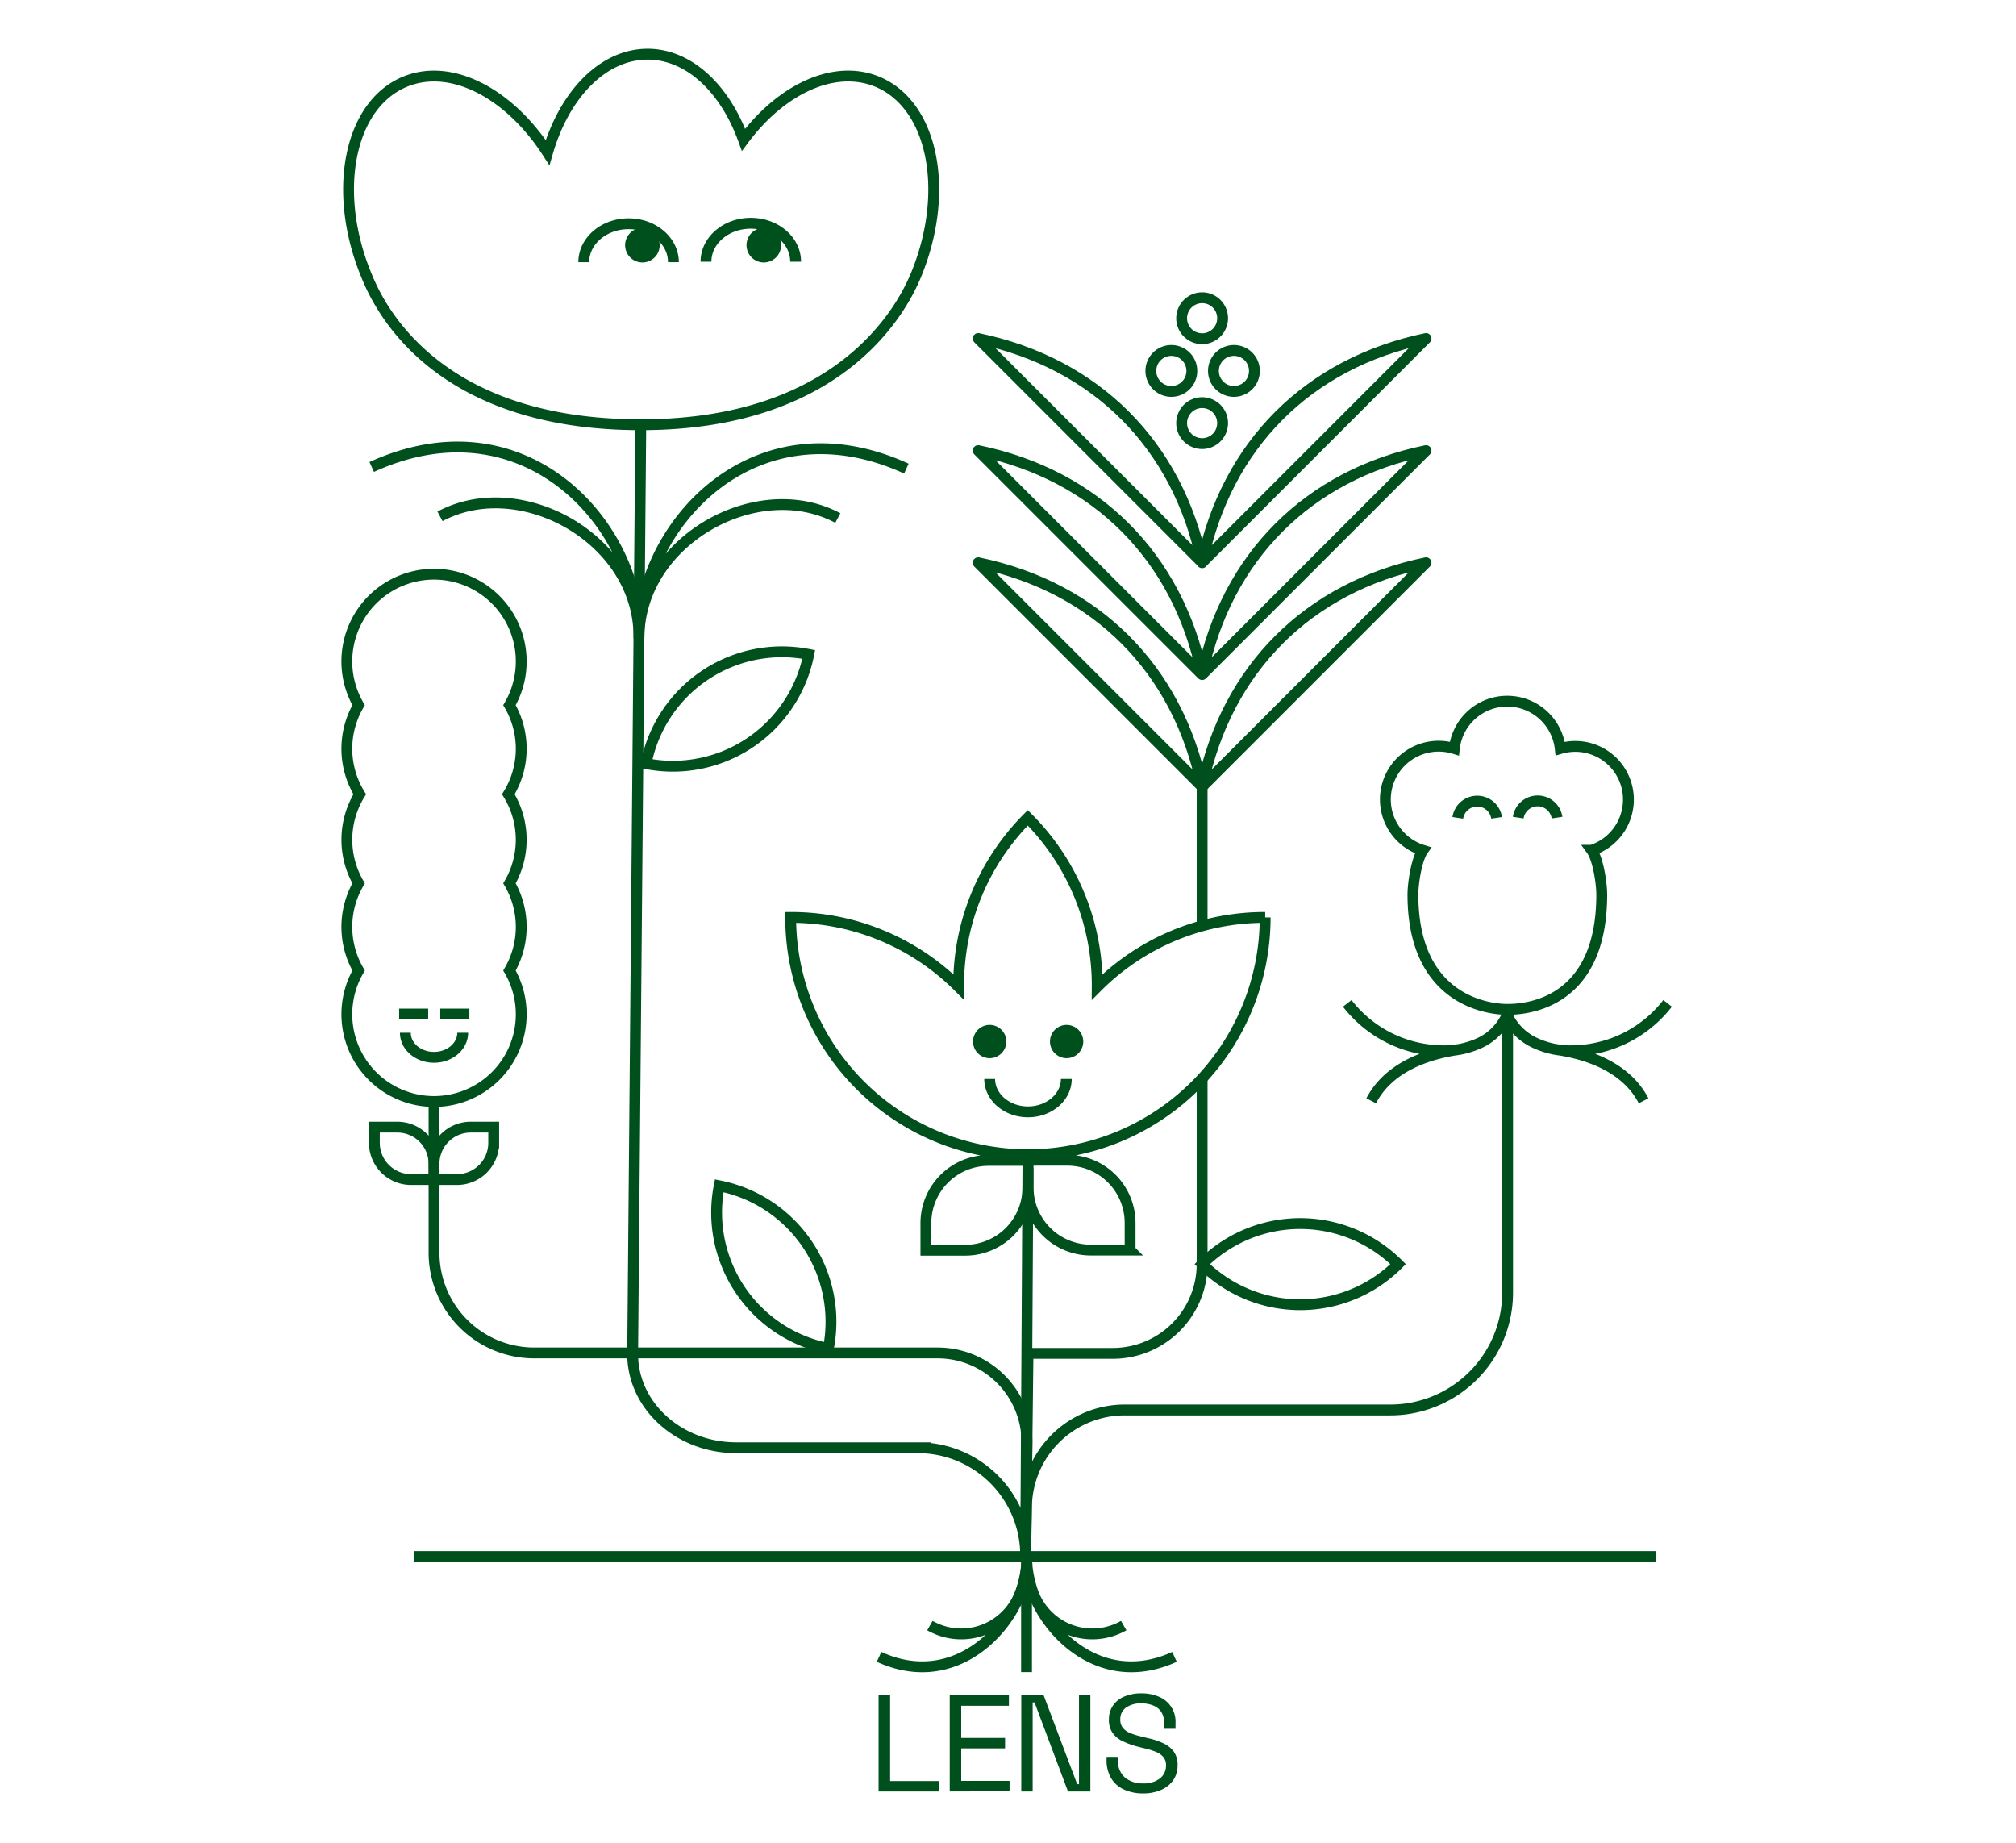 <svg width="372" height="340" fill="none" xmlns="http://www.w3.org/2000/svg"><g clip-path="url(#clip0_876_1588)"><path d="M162.12 330.5v-17.73h2.13v15.81h9v1.92h-11.13zM175.25 330.5v-17.73h10.92v1.92h-8.8v5.93h8.09v1.93h-8.09v6h8.92v1.92l-11.04.03zM188.45 330.5v-17.73h4.13l6.19 16.39h.33v-16.39h2.1v17.73h-4.13l-6.17-16.42h-.35v16.42h-2.1zM210.9 330.86a8.22 8.22 0 01-3.44-.69 5.305 5.305 0 01-2.4-2.06 6.384 6.384 0 01-.87-3.46v-.53h2.1v.53a4.008 4.008 0 001.29 3.28 5.004 5.004 0 003.32 1.08 4.764 4.764 0 003.17-.94 3.01 3.01 0 001.09-2.36 2.35 2.35 0 00-.5-1.57 3.593 3.593 0 00-1.38-.95 13.391 13.391 0 00-2.07-.64l-1.32-.33a14.9 14.9 0 01-2.74-1 4.892 4.892 0 01-1.86-1.53 4.153 4.153 0 01-.67-2.45 4.43 4.43 0 01.75-2.58 4.625 4.625 0 012.1-1.67 7.828 7.828 0 013.13-.59 8.113 8.113 0 013.23.62 4.947 4.947 0 013.08 4.86v1.06h-2.11v-1.06a3.577 3.577 0 00-.54-2.08 3.202 3.202 0 00-1.5-1.17 5.8 5.8 0 00-2.16-.38 4.68 4.68 0 00-2.81.77 2.574 2.574 0 00-1.07 2.2 2.37 2.37 0 00.46 1.52 3.25 3.25 0 001.29.95c.646.272 1.315.486 2 .64l1.32.33a12.98 12.98 0 012.77.9 5.112 5.112 0 012 1.55c.516.743.773 1.636.73 2.54a4.822 4.822 0 01-.78 2.74 5.197 5.197 0 01-2.22 1.81 8.14 8.14 0 01-3.39.66z" fill="#00501E"/><path d="M216.72 305.67c-15.52 7.1-27.21-8.07-27.21-17.25M189.42 287.04c.01 2.093.347 4.171 1 6.16a11.654 11.654 0 006.855 7.418 11.653 11.653 0 0010.075-.718v0M162.21 305.67c15.52 7.1 27.21-8.07 27.21-17.25" stroke="#00501E" stroke-width="2" stroke-miterlimit="10"/><path d="M189.51 287.04a20.083 20.083 0 01-1 6.16 11.658 11.658 0 01-6.849 7.418 11.647 11.647 0 01-10.071-.718v0M189.42 308.48v-21.32M278.1 187.25a10.394 10.394 0 005.25 5.2 15.617 15.617 0 007.15 1.39 22.547 22.547 0 0017.21-8.73M287.03 193.6c6.66.94 13.21 3.63 16.25 9.48M278.1 187.25a10.22 10.22 0 01-5.14 5.2 15.692 15.692 0 01-7.16 1.39 22.506 22.506 0 01-17.2-8.73M269.27 193.6c-6.66.94-13.21 3.63-16.25 9.48M269 150.88a3.624 3.624 0 013.58-3.083 3.618 3.618 0 013.58 3.083M280.15 150.84a3.624 3.624 0 013.58-3.083 3.62 3.62 0 013.58 3.083M196.76 199.05c0 3.35-3.16 6.07-7.07 6.07s-7.07-2.72-7.07-6.07M161.81 15.05c-7.91-3.21-17.67 1.4-24.61 10.74-3.4-9.4-10.05-15.79-17.7-15.79-8.27 0-15.37 7.47-18.46 18.14-7-10.86-17.68-16.56-26.24-13.09-10.29 4.18-13.56 20.06-7.31 35.46 1.67 4.11 11.13 27.85 50.75 27.85 38.52 0 49-23.24 50.88-27.85 6.26-15.4 2.98-31.28-7.31-35.46z" stroke="#00501E" stroke-width="2" stroke-miterlimit="10"/><path d="M300.48 147.53a9.802 9.802 0 00-12.58-9.43 9.834 9.834 0 00-16.327-6.24 9.83 9.83 0 00-3.213 6.24 9.825 9.825 0 00-12.285 6.485 9.82 9.82 0 006.485 12.285c-1.15 1.61-1.84 6-1.84 8.17 0 19.87 14.36 21.18 17.42 21.18 3.23 0 17.42-.78 17.42-21.18 0-2.14-.69-6.57-1.85-8.18a9.83 9.83 0 006.77-9.33v0z" stroke="#00501E" stroke-width="2" stroke-miterlimit="10"/><path d="M221.82 145.14c4.48-21.73 19.59-36.85 41.32-41.32l-41.32 41.32v0zM221.82 145.14c-4.47-21.73-19.59-36.85-41.32-41.32l41.32 41.32zM221.82 124.45c4.48-21.73 19.59-36.85 41.32-41.32l-41.32 41.32zM221.82 124.45c-4.47-21.73-19.59-36.85-41.32-41.32l41.32 41.32zM221.82 103.82c4.48-21.73 19.59-36.85 41.32-41.37l-41.32 41.33v.04zM221.82 103.82c-4.47-21.73-19.59-36.85-41.32-41.37l41.32 41.33v.04z" stroke="#00501E" stroke-width="2" stroke-linecap="square" stroke-linejoin="round"/><path d="M132.714 218.761a25.559 25.559 0 0120.14 30.017v0a25.56 25.56 0 01-20.14-30.017v0zM149.227 120.735a25.558 25.558 0 01-30.017 20.14v0a25.56 25.56 0 0130.017-20.14v0zM221.842 233.218a25.558 25.558 0 0136.147 0 25.561 25.561 0 01-36.147 0v0zM233.46 169.25a43.659 43.659 0 00-31 12.83 43.64 43.64 0 00-12.81-31.2v0a43.596 43.596 0 00-12.75 31.2 43.666 43.666 0 00-31-12.83v0a43.781 43.781 0 0043.78 43.78 43.778 43.778 0 0043.77-43.78h.01zM208.5 230.62h-7.22a11.57 11.57 0 01-11.57-11.57v-5h7.25a11.567 11.567 0 0111.57 11.57v5h-.03zM182.42 214.08h7.25v5a11.567 11.567 0 01-11.57 11.57h-7.25v-5a11.57 11.57 0 0111.57-11.57v0zM69.08 207.94h4.24a6.774 6.774 0 016.77 6.77v2.9h-4.24a6.772 6.772 0 01-6.77-6.77v-2.9zM84.29 217.61h-4.2v-2.9a6.774 6.774 0 011.983-4.787 6.76 6.76 0 014.787-1.983h4.24v2.9a6.768 6.768 0 01-6.81 6.77v0zM94.01 130.09a16.087 16.087 0 00-5.869-22 16.085 16.085 0 00-16.102 0 16.088 16.088 0 00-5.869 22 16.002 16.002 0 00.21 16.44 16.002 16.002 0 00-.21 16.43 16 16 0 000 16.09 16.093 16.093 0 005.869 22.001 16.085 16.085 0 0016.102 0 16.088 16.088 0 005.869-22.001 15.998 15.998 0 000-16.09 15.996 15.996 0 00-.21-16.43 15.995 15.995 0 00.21-16.44v0z" stroke="#00501E" stroke-width="2" stroke-miterlimit="10"/><path d="M118.24 78.36l-1.5 171.29c-.09 9.61 8.5 17.44 19.12 17.44h33.52a19.881 19.881 0 0119.88 19.88l.42-71.48M221.82 170.83v-25.69M189.26 286.97l.43-37.29h15.64a16.487 16.487 0 0015.237-10.187 16.476 16.476 0 001.253-6.313v-34.13" stroke="#00501E" stroke-width="2" stroke-miterlimit="10"/><path d="M196.76 195.22a3.07 3.07 0 10.001-6.139 3.07 3.07 0 00-.001 6.139zM182.62 195.22a3.07 3.07 0 100-6.14 3.07 3.07 0 000 6.14z" fill="#00501E"/><path d="M73.65 187.08h5.36M81.24 187.08h5.37M216.14 72.21a3.78 3.78 0 100-7.56 3.78 3.78 0 000 7.56zM227.69 72.21a3.78 3.78 0 100-7.56 3.78 3.78 0 000 7.56zM221.82 62.49a3.78 3.78 0 100-7.56 3.78 3.78 0 000 7.56zM221.82 81.84a3.78 3.78 0 100-7.56 3.78 3.78 0 000 7.56zM167.25 86.45c-28.14-12.84-49.35 10.53-49.35 31.31M117.9 117.76c0-18 21.81-30.14 36.7-22.19M68.59 86.15c28.14-12.86 49.31 10.5 49.31 31.3M117.9 117.45c0-18-21.81-30.14-36.71-22.19M107.72 48.37c0-3.92 3.71-7.09 8.27-7.09s8.27 3.17 8.27 7.09M130.27 48.28c0-3.92 3.7-7.09 8.27-7.09 4.57 0 8.27 3.17 8.27 7.09" stroke="#00501E" stroke-width="2" stroke-miterlimit="10"/><path d="M118.54 48.42a3.19 3.19 0 10-.001-6.381 3.19 3.19 0 00.001 6.381zM140.94 48.42a3.19 3.19 0 100-6.38 3.19 3.19 0 000 6.38z" fill="#00501E"/><path d="M85.38 190.52c0 2.51-2.37 4.54-5.29 4.54s-5.29-2-5.29-4.54M80.09 203.18v27.93a18.492 18.492 0 0018.48 18.49h74.44a16.483 16.483 0 0111.728 4.897 16.501 16.501 0 014.762 11.783l-.24 20.69.15-9a18.13 18.13 0 0118.13-17.85h49a21.65 21.65 0 0021.65-21.65v-52.25M76.33 287.16H305.6" stroke="#00501E" stroke-width="2" stroke-miterlimit="10"/></g><defs><clipPath id="clip0_876_1588"><path fill="#fff" transform="translate(63 9)" d="M0 0h245.5v321.85H0z"/></clipPath></defs></svg>